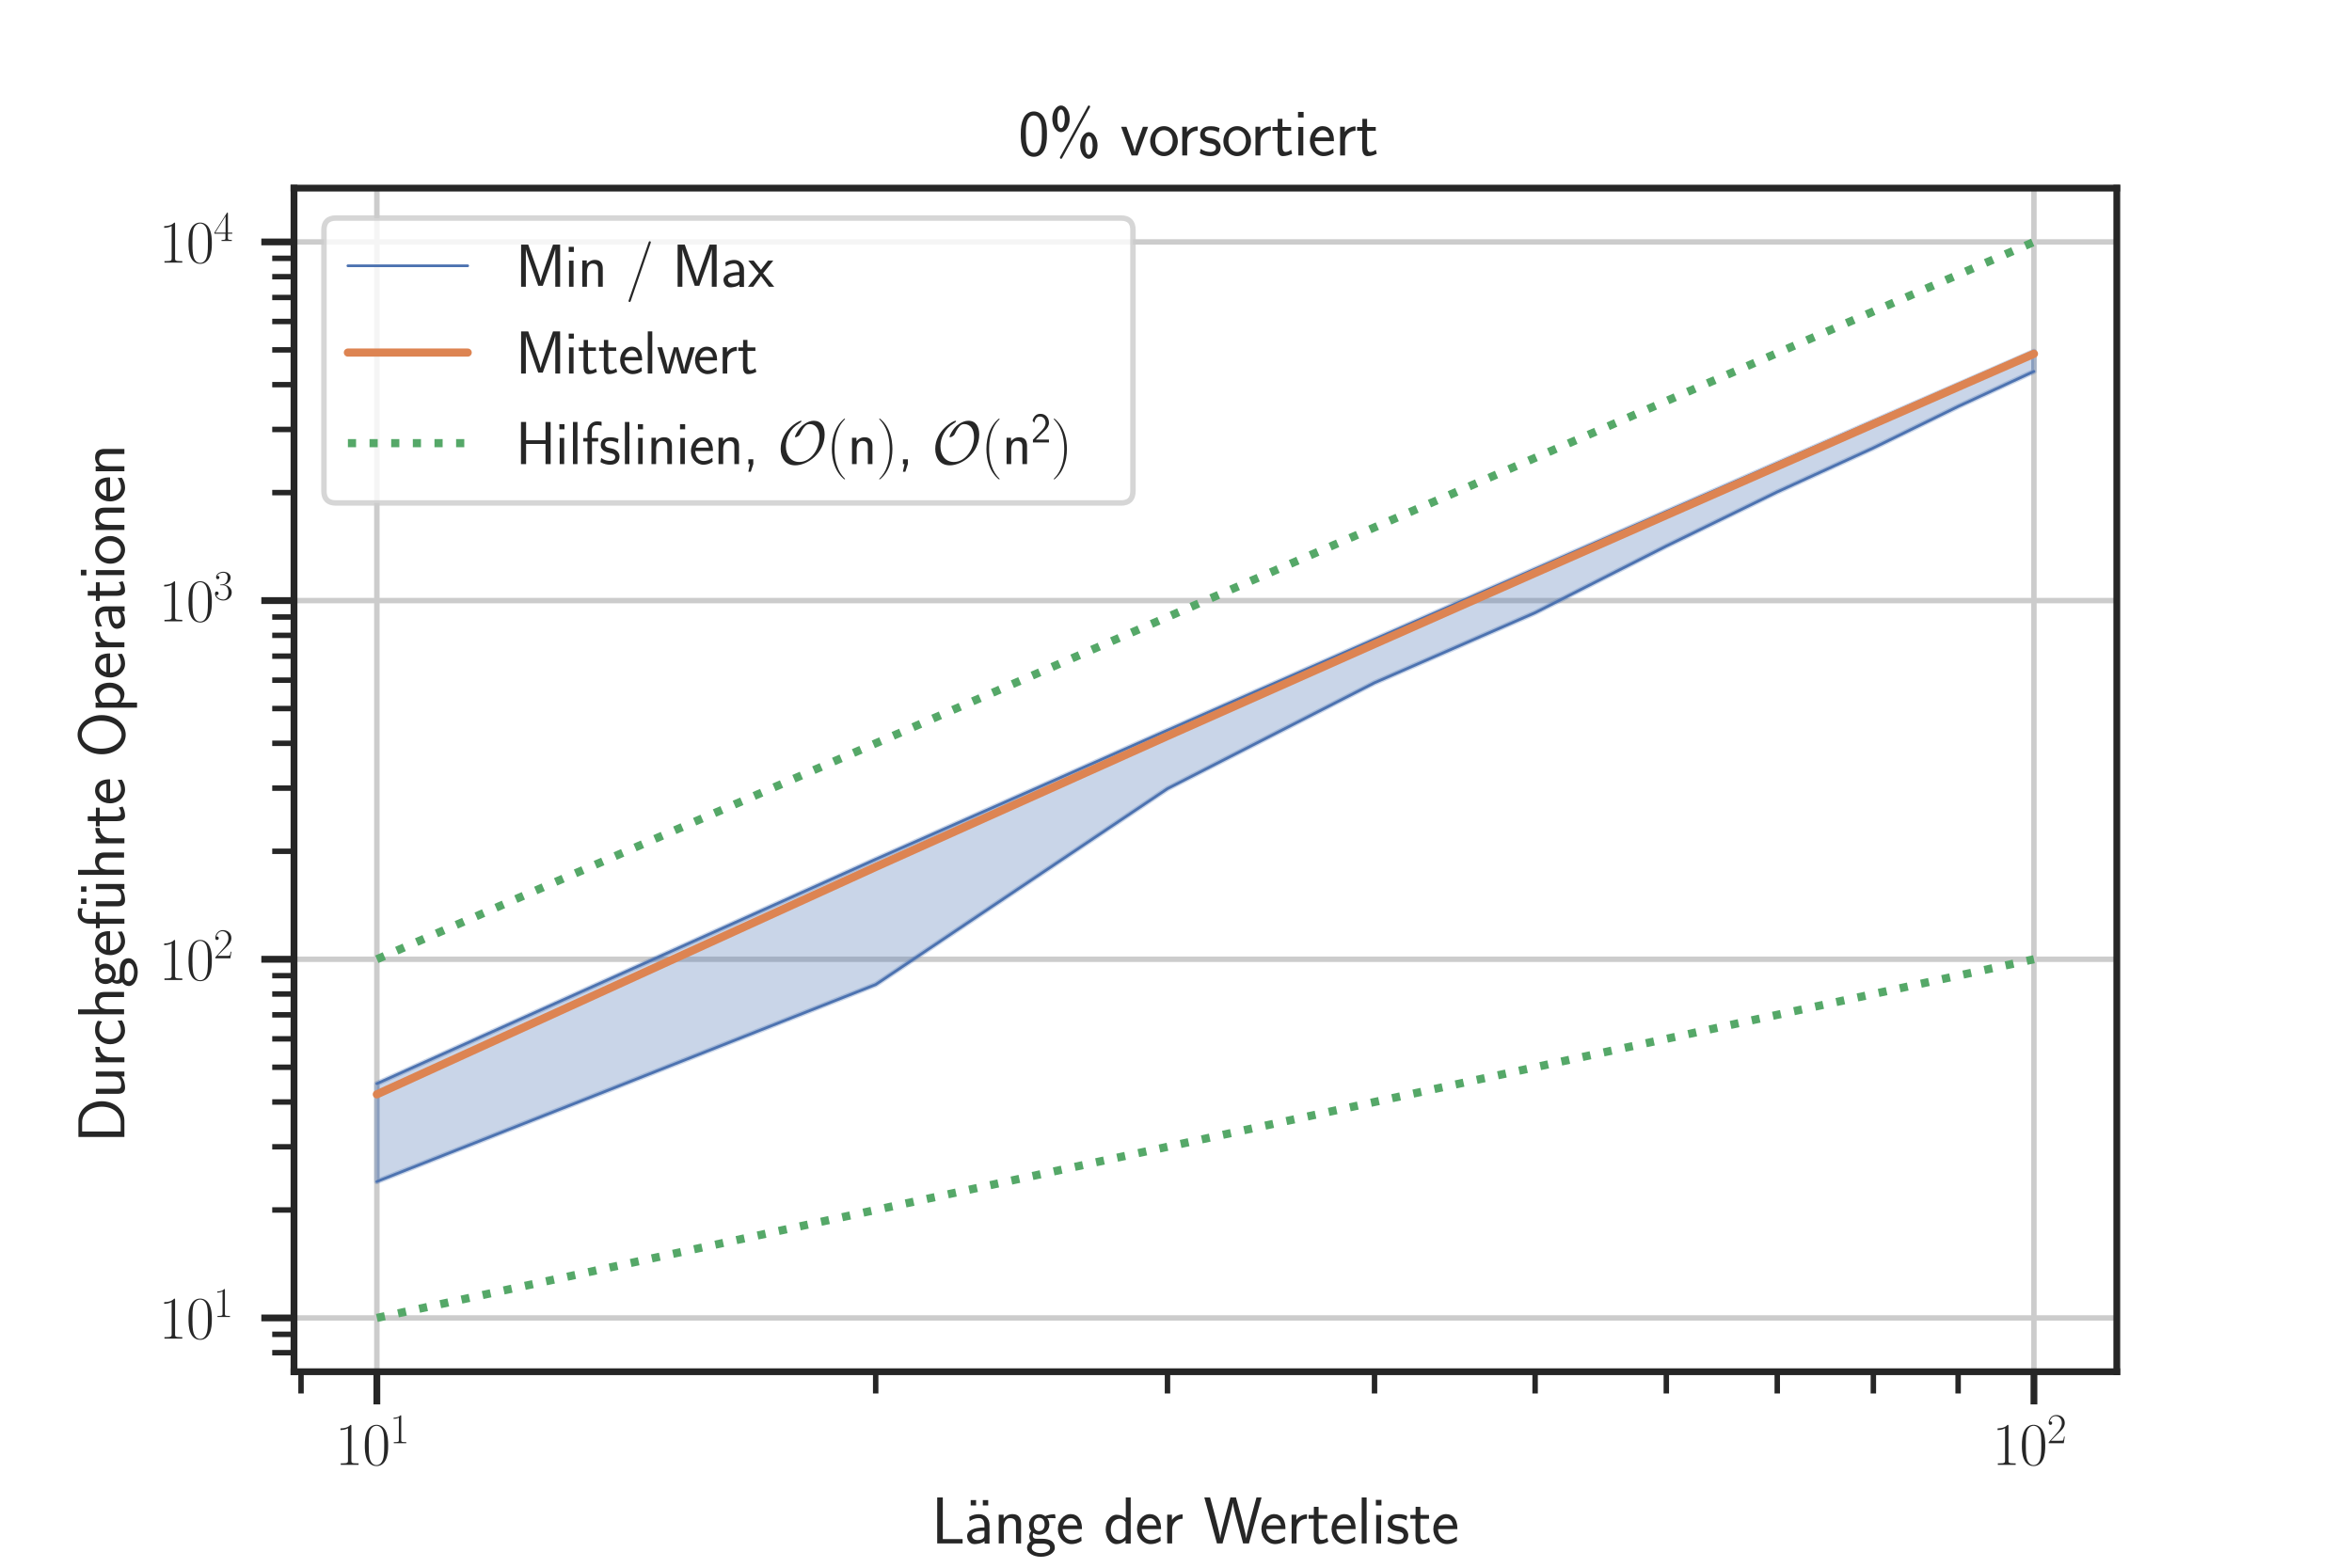<?xml version="1.0" encoding="utf-8" standalone="no"?>
<!DOCTYPE svg PUBLIC "-//W3C//DTD SVG 1.1//EN"
  "http://www.w3.org/Graphics/SVG/1.1/DTD/svg11.dtd">
<svg height="288pt" version="1.1" viewBox="0 0 432 288" width="432pt" xmlns="http://www.w3.org/2000/svg" xmlns:xlink="http://www.w3.org/1999/xlink">
 <defs>
  <style type="text/css">*{stroke-linecap:butt;stroke-linejoin:round;}</style>
 </defs>
 <g id="figure_1">
  <g id="patch_1">
   <path d="M 0 288 
L 432 288 
L 432 0 
L 0 0 
z
" style="fill:#ffffff;"/>
  </g>
  <g id="axes_1">
   <g id="patch_2">
    <path d="M 54 252 
L 388.8 252 
L 388.8 34.56 
L 54 34.56 
z
" style="fill:#ffffff;"/>
   </g>
   <g id="matplotlib.axis_1">
    <g id="xtick_1">
     <g id="line2d_1">
      <path clip-path="url(#p041ee09641)" d="M 69.218 252 
L 69.218 34.56 
" style="fill:none;stroke:#cccccc;stroke-linecap:round;"/>
     </g>
     <g id="line2d_2">
      <defs>
       <path d="M 0 0 
L 0 6 
" id="m81337bb2f3" style="stroke:#262626;stroke-width:1.25;"/>
      </defs>
      <g>
       <use style="fill:#262626;stroke:#262626;stroke-width:1.25;" x="69.218" xlink:href="#m81337bb2f3" y="252"/>
      </g>
     </g>
     <g id="text_1">
      <!-- $\mathdefault{10^{1}}$ -->
      <g style="fill:#262626;" transform="translate(61.555 269.11)scale(0.11 -0.11)">
       <defs>
        <path d="M 1702 4058 
C 1702 4192 1696 4192 1606 4192 
C 1357 3916 979 3827 621 3827 
C 602 3827 570 3827 563 3808 
C 557 3795 557 3782 557 3648 
C 755 3648 1088 3686 1344 3839 
L 1344 461 
C 1344 236 1331 160 781 160 
L 589 160 
L 589 0 
C 896 0 1216 0 1523 0 
C 1830 0 2150 0 2458 0 
L 2458 160 
L 2266 160 
C 1715 160 1702 230 1702 458 
L 1702 4058 
z
" id="CMR17-31" transform="scale(0.016)"/>
        <path d="M 2688 2025 
C 2688 2416 2682 3080 2413 3591 
C 2176 4039 1798 4198 1466 4198 
C 1158 4198 768 4058 525 3597 
C 269 3118 243 2524 243 2025 
C 243 1661 250 1106 448 619 
C 723 -39 1216 -128 1466 -128 
C 1760 -128 2208 -7 2470 600 
C 2662 1042 2688 1559 2688 2025 
z
M 1466 -26 
C 1056 -26 813 325 723 812 
C 653 1188 653 1738 653 2096 
C 653 2588 653 2997 736 3387 
C 858 3929 1216 4096 1466 4096 
C 1728 4096 2067 3923 2189 3400 
C 2272 3036 2278 2607 2278 2096 
C 2278 1680 2278 1169 2202 792 
C 2067 95 1690 -26 1466 -26 
z
" id="CMR17-30" transform="scale(0.016)"/>
       </defs>
       <use transform="scale(0.996)" xlink:href="#CMR17-31"/>
       <use transform="translate(45.69 0)scale(0.996)" xlink:href="#CMR17-30"/>
       <use transform="translate(91.381 36.154)scale(0.697)" xlink:href="#CMR17-31"/>
      </g>
     </g>
    </g>
    <g id="xtick_2">
     <g id="line2d_3">
      <path clip-path="url(#p041ee09641)" d="M 373.582 252 
L 373.582 34.56 
" style="fill:none;stroke:#cccccc;stroke-linecap:round;"/>
     </g>
     <g id="line2d_4">
      <g>
       <use style="fill:#262626;stroke:#262626;stroke-width:1.25;" x="373.582" xlink:href="#m81337bb2f3" y="252"/>
      </g>
     </g>
     <g id="text_2">
      <!-- $\mathdefault{10^{2}}$ -->
      <g style="fill:#262626;" transform="translate(365.918 269.11)scale(0.11 -0.11)">
       <defs>
        <path d="M 2669 989 
L 2554 989 
C 2490 536 2438 459 2413 420 
C 2381 369 1920 369 1830 369 
L 602 369 
C 832 619 1280 1072 1824 1597 
C 2214 1967 2669 2402 2669 3035 
C 2669 3790 2067 4224 1395 4224 
C 691 4224 262 3604 262 3030 
C 262 2780 448 2748 525 2748 
C 589 2748 781 2787 781 3010 
C 781 3207 614 3264 525 3264 
C 486 3264 448 3258 422 3245 
C 544 3790 915 4058 1306 4058 
C 1862 4058 2227 3617 2227 3035 
C 2227 2479 1901 2000 1536 1584 
L 262 146 
L 262 0 
L 2515 0 
L 2669 989 
z
" id="CMR17-32" transform="scale(0.016)"/>
       </defs>
       <use transform="scale(0.996)" xlink:href="#CMR17-31"/>
       <use transform="translate(45.69 0)scale(0.996)" xlink:href="#CMR17-30"/>
       <use transform="translate(91.381 36.154)scale(0.697)" xlink:href="#CMR17-32"/>
      </g>
     </g>
    </g>
    <g id="xtick_3">
     <g id="line2d_5">
      <defs>
       <path d="M 0 0 
L 0 4 
" id="m7bd9940a11" style="stroke:#262626;"/>
      </defs>
      <g>
       <use style="fill:#262626;stroke:#262626;" x="55.291" xlink:href="#m7bd9940a11" y="252"/>
      </g>
     </g>
    </g>
    <g id="xtick_4">
     <g id="line2d_6">
      <g>
       <use style="fill:#262626;stroke:#262626;" x="160.841" xlink:href="#m7bd9940a11" y="252"/>
      </g>
     </g>
    </g>
    <g id="xtick_5">
     <g id="line2d_7">
      <g>
       <use style="fill:#262626;stroke:#262626;" x="214.437" xlink:href="#m7bd9940a11" y="252"/>
      </g>
     </g>
    </g>
    <g id="xtick_6">
     <g id="line2d_8">
      <g>
       <use style="fill:#262626;stroke:#262626;" x="252.463" xlink:href="#m7bd9940a11" y="252"/>
      </g>
     </g>
    </g>
    <g id="xtick_7">
     <g id="line2d_9">
      <g>
       <use style="fill:#262626;stroke:#262626;" x="281.959" xlink:href="#m7bd9940a11" y="252"/>
      </g>
     </g>
    </g>
    <g id="xtick_8">
     <g id="line2d_10">
      <g>
       <use style="fill:#262626;stroke:#262626;" x="306.059" xlink:href="#m7bd9940a11" y="252"/>
      </g>
     </g>
    </g>
    <g id="xtick_9">
     <g id="line2d_11">
      <g>
       <use style="fill:#262626;stroke:#262626;" x="326.435" xlink:href="#m7bd9940a11" y="252"/>
      </g>
     </g>
    </g>
    <g id="xtick_10">
     <g id="line2d_12">
      <g>
       <use style="fill:#262626;stroke:#262626;" x="344.086" xlink:href="#m7bd9940a11" y="252"/>
      </g>
     </g>
    </g>
    <g id="xtick_11">
     <g id="line2d_13">
      <g>
       <use style="fill:#262626;stroke:#262626;" x="359.655" xlink:href="#m7bd9940a11" y="252"/>
      </g>
     </g>
    </g>
    <g id="text_3">
     <!-- Länge der Werteliste -->
     <g style="fill:#262626;" transform="translate(171.063 283.543)scale(0.12 -0.12)">
      <defs>
       <path d="M 1670 414 
C 1594 414 1517 414 1440 414 
L 1101 414 
L 1101 4416 
L 563 4416 
L 563 0 
L 3002 0 
L 3002 414 
L 1670 414 
z
" id="CMSS17-4c" transform="scale(0.016)"/>
       <path d="M 1178 4164 
L 659 4164 
L 659 3648 
L 1178 3648 
L 1178 4164 
z
M 2342 4164 
L 1824 4164 
L 1824 3648 
L 2342 3648 
L 2342 4164 
z
" id="CMSS17-7f" transform="scale(0.016)"/>
       <path d="M 2406 1791 
C 2406 2392 1978 2808 1402 2808 
C 1120 2808 813 2757 461 2553 
L 499 2135 
C 659 2248 934 2432 1395 2432 
C 1722 2432 1920 2180 1920 1782 
L 1920 1536 
C 896 1536 256 1238 256 726 
C 256 461 416 -64 947 -64 
C 1043 -64 1562 -64 1933 217 
L 1933 -19 
L 2406 -19 
L 2406 1791 
z
M 1920 816 
C 1920 701 1920 548 1728 434 
C 1562 325 1350 325 1261 325 
C 941 325 723 511 723 744 
C 723 1211 1722 1211 1920 1211 
L 1920 816 
z
" id="CMSS17-61" transform="scale(0.016)"/>
       <path d="M 2618 1877 
C 2618 2283 2522 2816 1798 2816 
C 1389 2816 1120 2606 941 2389 
L 941 2758 
L 474 2758 
L 474 0 
L 960 0 
L 960 1559 
C 960 1964 1114 2428 1549 2428 
C 2112 2428 2131 2048 2131 1829 
L 2131 0 
L 2618 0 
L 2618 1877 
z
" id="CMSS17-6e" transform="scale(0.016)"/>
       <path d="M 2848 2808 
C 2483 2808 2170 2738 1914 2617 
C 1702 2777 1485 2808 1338 2808 
C 781 2808 358 2349 358 1814 
C 358 1468 550 1207 563 1195 
C 448 1035 384 863 384 672 
C 384 448 474 289 544 200 
C 211 -3 166 -314 166 -435 
C 166 -898 749 -1280 1498 -1280 
C 2253 -1280 2835 -898 2835 -428 
C 2835 448 1856 448 1587 448 
L 1069 448 
C 973 448 717 448 717 791 
C 717 921 774 1004 781 1010 
C 877 940 1075 832 1338 832 
C 1869 832 2310 1278 2310 1827 
C 2310 2132 2170 2355 2112 2432 
L 2131 2432 
C 2150 2432 2419 2432 2515 2432 
C 2720 2432 2739 2429 2918 2419 
L 2848 2808 
z
M 1338 1182 
C 1120 1182 813 1315 813 1823 
C 813 2375 1165 2464 1331 2464 
C 1549 2464 1856 2331 1856 1823 
C 1856 1271 1504 1182 1338 1182 
z
M 1581 -10 
C 1734 -10 2381 -10 2381 -442 
C 2381 -714 1984 -929 1504 -929 
C 1018 -929 621 -720 621 -435 
C 621 -403 621 -10 1062 -10 
L 1581 -10 
z
" id="CMSS17-67" transform="scale(0.016)"/>
       <path d="M 2502 1377 
C 2502 1590 2490 2003 2285 2345 
C 2061 2713 1696 2816 1421 2816 
C 755 2816 192 2188 192 1375 
C 192 582 774 -64 1510 -64 
C 1798 -64 2150 19 2470 248 
C 2470 274 2458 414 2451 420 
C 2451 433 2432 630 2432 656 
C 2125 407 1773 325 1517 325 
C 1107 325 666 667 646 1377 
L 2502 1377 
z
M 698 1728 
C 781 2084 1062 2421 1421 2421 
C 1517 2421 1965 2421 2080 1728 
L 698 1728 
z
" id="CMSS17-65" transform="scale(0.016)"/>
       <path d="M 2611 4416 
L 2138 4416 
L 2138 2438 
C 1939 2603 1613 2756 1254 2756 
C 672 2756 211 2131 211 1347 
C 211 562 666 -64 1235 -64 
C 1677 -64 1971 172 2125 306 
L 2125 -13 
L 2611 -13 
L 2611 4416 
z
M 2125 836 
C 2125 747 2125 653 1926 482 
C 1798 375 1645 325 1498 325 
C 1152 325 698 576 698 1340 
C 698 2134 1210 2368 1562 2368 
C 1798 2368 1990 2254 2125 2065 
L 2125 836 
z
" id="CMSS17-64" transform="scale(0.016)"/>
       <path d="M 954 1363 
C 954 1965 1395 2368 1958 2368 
L 1958 2789 
C 1549 2789 1165 2585 934 2253 
L 934 2758 
L 480 2758 
L 480 0 
L 954 0 
L 954 1363 
z
" id="CMSS17-72" transform="scale(0.016)"/>
       <path d="M 5581 4416 
L 5094 4416 
L 4557 2437 
C 4474 2118 4397 1801 4320 1482 
C 4205 1011 4122 681 4109 515 
L 4102 515 
C 4090 687 4006 1049 3904 1457 
C 3827 1795 3744 2131 3654 2462 
L 3123 4416 
L 2586 4416 
L 2080 2562 
L 1824 1549 
C 1632 747 1626 632 1613 505 
L 1606 505 
C 1606 543 1581 753 1402 1498 
C 1312 1868 1222 2244 1126 2601 
L 634 4416 
L 83 4416 
L 1299 0 
L 1830 0 
L 2336 1839 
L 2592 2851 
C 2765 3564 2803 3742 2816 3901 
L 2822 3901 
C 2822 3876 2880 3474 3130 2545 
L 3808 0 
L 4365 0 
L 5581 4416 
z
" id="CMSS17-57" transform="scale(0.016)"/>
       <path d="M 1069 2368 
L 1901 2368 
L 1901 2737 
L 1069 2737 
L 1069 3520 
L 614 3520 
L 614 2737 
L 109 2737 
L 109 2368 
L 602 2368 
L 602 749 
C 602 384 685 -64 1107 -64 
C 1427 -64 1722 25 2003 172 
L 1901 548 
C 1747 414 1562 337 1363 337 
C 1082 337 1069 696 1069 856 
L 1069 2368 
z
" id="CMSS17-74" transform="scale(0.016)"/>
       <path d="M 947 4416 
L 474 4416 
L 474 0 
L 947 0 
L 947 4416 
z
" id="CMSS17-6c" transform="scale(0.016)"/>
       <path d="M 979 4183 
L 442 4183 
L 442 3648 
L 979 3648 
L 979 4183 
z
M 947 2739 
L 474 2739 
L 474 0 
L 947 0 
L 947 2739 
z
" id="CMSS17-69" transform="scale(0.016)"/>
       <path d="M 2061 2627 
C 1683 2807 1389 2807 1197 2807 
C 742 2807 198 2648 198 2003 
C 198 1359 902 1218 1094 1179 
C 1389 1122 1715 1058 1715 740 
C 1715 337 1254 337 1171 337 
C 915 337 563 407 243 638 
L 166 210 
C 531 0 883 -64 1178 -64 
C 1965 -64 2163 416 2163 781 
C 2163 1094 1984 1305 1862 1401 
C 1651 1568 1574 1587 1050 1696 
C 960 1709 646 1779 646 2066 
C 646 2432 1050 2432 1139 2432 
C 1555 2432 1811 2303 1984 2208 
L 2061 2627 
z
" id="CMSS17-73" transform="scale(0.016)"/>
      </defs>
      <use transform="scale(0.996)" xlink:href="#CMSS17-4c"/>
      <use transform="translate(49.726 0)scale(0.996)" xlink:href="#CMSS17-7f"/>
      <use transform="translate(50.687 0)scale(0.996)" xlink:href="#CMSS17-61"/>
      <use transform="translate(95.609 0)scale(0.996)" xlink:href="#CMSS17-6e"/>
      <use transform="translate(143.814 0)scale(0.996)" xlink:href="#CMSS17-67"/>
      <use transform="translate(190.658 0)scale(0.996)" xlink:href="#CMSS17-65"/>
      <use transform="translate(263.526 0)scale(0.996)" xlink:href="#CMSS17-64"/>
      <use transform="translate(311.73 0)scale(0.996)" xlink:href="#CMSS17-65"/>
      <use transform="translate(353.369 0)scale(0.996)" xlink:href="#CMSS17-72"/>
      <use transform="translate(416.508 0)scale(0.996)" xlink:href="#CMSS17-57"/>
      <use transform="translate(502.148 0)scale(0.996)" xlink:href="#CMSS17-65"/>
      <use transform="translate(543.787 0)scale(0.996)" xlink:href="#CMSS17-72"/>
      <use transform="translate(575.696 0)scale(0.996)" xlink:href="#CMSS17-74"/>
      <use transform="translate(609.528 0)scale(0.996)" xlink:href="#CMSS17-65"/>
      <use transform="translate(651.167 0)scale(0.996)" xlink:href="#CMSS17-6c"/>
      <use transform="translate(673.348 0)scale(0.996)" xlink:href="#CMSS17-69"/>
      <use transform="translate(695.528 0)scale(0.996)" xlink:href="#CMSS17-73"/>
      <use transform="translate(731.442 0)scale(0.996)" xlink:href="#CMSS17-74"/>
      <use transform="translate(765.273 0)scale(0.996)" xlink:href="#CMSS17-65"/>
     </g>
    </g>
   </g>
   <g id="matplotlib.axis_2">
    <g id="ytick_1">
     <g id="line2d_14">
      <path clip-path="url(#p041ee09641)" d="M 54 242.116 
L 388.8 242.116 
" style="fill:none;stroke:#cccccc;stroke-linecap:round;"/>
     </g>
     <g id="line2d_15">
      <defs>
       <path d="M 0 0 
L -6 0 
" id="m727278be09" style="stroke:#262626;stroke-width:1.25;"/>
      </defs>
      <g>
       <use style="fill:#262626;stroke:#262626;stroke-width:1.25;" x="54" xlink:href="#m727278be09" y="242.116"/>
      </g>
     </g>
     <g id="text_4">
      <!-- $\mathdefault{10^{1}}$ -->
      <g style="fill:#262626;" transform="translate(29.173 245.922)scale(0.11 -0.11)">
       <use transform="scale(0.996)" xlink:href="#CMR17-31"/>
       <use transform="translate(45.69 0)scale(0.996)" xlink:href="#CMR17-30"/>
       <use transform="translate(91.381 36.154)scale(0.697)" xlink:href="#CMR17-31"/>
      </g>
     </g>
    </g>
    <g id="ytick_2">
     <g id="line2d_16">
      <path clip-path="url(#p041ee09641)" d="M 54 176.225 
L 388.8 176.225 
" style="fill:none;stroke:#cccccc;stroke-linecap:round;"/>
     </g>
     <g id="line2d_17">
      <g>
       <use style="fill:#262626;stroke:#262626;stroke-width:1.25;" x="54" xlink:href="#m727278be09" y="176.225"/>
      </g>
     </g>
     <g id="text_5">
      <!-- $\mathdefault{10^{2}}$ -->
      <g style="fill:#262626;" transform="translate(29.173 180.031)scale(0.11 -0.11)">
       <use transform="scale(0.996)" xlink:href="#CMR17-31"/>
       <use transform="translate(45.69 0)scale(0.996)" xlink:href="#CMR17-30"/>
       <use transform="translate(91.381 36.154)scale(0.697)" xlink:href="#CMR17-32"/>
      </g>
     </g>
    </g>
    <g id="ytick_3">
     <g id="line2d_18">
      <path clip-path="url(#p041ee09641)" d="M 54 110.335 
L 388.8 110.335 
" style="fill:none;stroke:#cccccc;stroke-linecap:round;"/>
     </g>
     <g id="line2d_19">
      <g>
       <use style="fill:#262626;stroke:#262626;stroke-width:1.25;" x="54" xlink:href="#m727278be09" y="110.335"/>
      </g>
     </g>
     <g id="text_6">
      <!-- $\mathdefault{10^{3}}$ -->
      <g style="fill:#262626;" transform="translate(29.173 114.14)scale(0.11 -0.11)">
       <defs>
        <path d="M 1414 2157 
C 1984 2157 2234 1662 2234 1090 
C 2234 320 1824 25 1453 25 
C 1114 25 563 194 390 693 
C 422 680 454 680 486 680 
C 640 680 755 782 755 948 
C 755 1133 614 1216 486 1216 
C 378 1216 211 1165 211 926 
C 211 335 787 -128 1466 -128 
C 2176 -128 2720 430 2720 1085 
C 2720 1707 2208 2157 1600 2227 
C 2086 2328 2554 2756 2554 3329 
C 2554 3820 2048 4179 1472 4179 
C 890 4179 378 3829 378 3329 
C 378 3110 544 3072 627 3072 
C 762 3072 877 3155 877 3321 
C 877 3486 762 3569 627 3569 
C 602 3569 570 3569 544 3557 
C 730 3959 1235 4032 1459 4032 
C 1683 4032 2106 3925 2106 3320 
C 2106 3143 2080 2828 1862 2550 
C 1670 2304 1453 2304 1242 2284 
C 1210 2284 1062 2269 1037 2269 
C 992 2263 966 2257 966 2208 
C 966 2163 973 2157 1101 2157 
L 1414 2157 
z
" id="CMR17-33" transform="scale(0.016)"/>
       </defs>
       <use transform="scale(0.996)" xlink:href="#CMR17-31"/>
       <use transform="translate(45.69 0)scale(0.996)" xlink:href="#CMR17-30"/>
       <use transform="translate(91.381 36.154)scale(0.697)" xlink:href="#CMR17-33"/>
      </g>
     </g>
    </g>
    <g id="ytick_4">
     <g id="line2d_20">
      <path clip-path="url(#p041ee09641)" d="M 54 44.444 
L 388.8 44.444 
" style="fill:none;stroke:#cccccc;stroke-linecap:round;"/>
     </g>
     <g id="line2d_21">
      <g>
       <use style="fill:#262626;stroke:#262626;stroke-width:1.25;" x="54" xlink:href="#m727278be09" y="44.444"/>
      </g>
     </g>
     <g id="text_7">
      <!-- $\mathdefault{10^{4}}$ -->
      <g style="fill:#262626;" transform="translate(29.173 48.249)scale(0.11 -0.11)">
       <defs>
        <path d="M 2150 4122 
C 2150 4256 2144 4256 2029 4256 
L 128 1254 
L 128 1088 
L 1779 1088 
L 1779 457 
C 1779 224 1766 160 1318 160 
L 1197 160 
L 1197 0 
C 1402 0 1747 0 1965 0 
C 2182 0 2528 0 2733 0 
L 2733 160 
L 2611 160 
C 2163 160 2150 224 2150 457 
L 2150 1088 
L 2803 1088 
L 2803 1254 
L 2150 1254 
L 2150 4122 
z
M 1798 3703 
L 1798 1254 
L 256 1254 
L 1798 3703 
z
" id="CMR17-34" transform="scale(0.016)"/>
       </defs>
       <use transform="scale(0.996)" xlink:href="#CMR17-31"/>
       <use transform="translate(45.69 0)scale(0.996)" xlink:href="#CMR17-30"/>
       <use transform="translate(91.381 36.154)scale(0.697)" xlink:href="#CMR17-34"/>
      </g>
     </g>
    </g>
    <g id="ytick_5">
     <g id="line2d_22">
      <defs>
       <path d="M 0 0 
L -4 0 
" id="md325298e17" style="stroke:#262626;"/>
      </defs>
      <g>
       <use style="fill:#262626;stroke:#262626;" x="54" xlink:href="#md325298e17" y="248.502"/>
      </g>
     </g>
    </g>
    <g id="ytick_6">
     <g id="line2d_23">
      <g>
       <use style="fill:#262626;stroke:#262626;" x="54" xlink:href="#md325298e17" y="245.131"/>
      </g>
     </g>
    </g>
    <g id="ytick_7">
     <g id="line2d_24">
      <g>
       <use style="fill:#262626;stroke:#262626;" x="54" xlink:href="#md325298e17" y="222.281"/>
      </g>
     </g>
    </g>
    <g id="ytick_8">
     <g id="line2d_25">
      <g>
       <use style="fill:#262626;stroke:#262626;" x="54" xlink:href="#md325298e17" y="210.678"/>
      </g>
     </g>
    </g>
    <g id="ytick_9">
     <g id="line2d_26">
      <g>
       <use style="fill:#262626;stroke:#262626;" x="54" xlink:href="#md325298e17" y="202.446"/>
      </g>
     </g>
    </g>
    <g id="ytick_10">
     <g id="line2d_27">
      <g>
       <use style="fill:#262626;stroke:#262626;" x="54" xlink:href="#md325298e17" y="196.061"/>
      </g>
     </g>
    </g>
    <g id="ytick_11">
     <g id="line2d_28">
      <g>
       <use style="fill:#262626;stroke:#262626;" x="54" xlink:href="#md325298e17" y="190.843"/>
      </g>
     </g>
    </g>
    <g id="ytick_12">
     <g id="line2d_29">
      <g>
       <use style="fill:#262626;stroke:#262626;" x="54" xlink:href="#md325298e17" y="186.432"/>
      </g>
     </g>
    </g>
    <g id="ytick_13">
     <g id="line2d_30">
      <g>
       <use style="fill:#262626;stroke:#262626;" x="54" xlink:href="#md325298e17" y="182.611"/>
      </g>
     </g>
    </g>
    <g id="ytick_14">
     <g id="line2d_31">
      <g>
       <use style="fill:#262626;stroke:#262626;" x="54" xlink:href="#md325298e17" y="179.24"/>
      </g>
     </g>
    </g>
    <g id="ytick_15">
     <g id="line2d_32">
      <g>
       <use style="fill:#262626;stroke:#262626;" x="54" xlink:href="#md325298e17" y="156.39"/>
      </g>
     </g>
    </g>
    <g id="ytick_16">
     <g id="line2d_33">
      <g>
       <use style="fill:#262626;stroke:#262626;" x="54" xlink:href="#md325298e17" y="144.788"/>
      </g>
     </g>
    </g>
    <g id="ytick_17">
     <g id="line2d_34">
      <g>
       <use style="fill:#262626;stroke:#262626;" x="54" xlink:href="#md325298e17" y="136.555"/>
      </g>
     </g>
    </g>
    <g id="ytick_18">
     <g id="line2d_35">
      <g>
       <use style="fill:#262626;stroke:#262626;" x="54" xlink:href="#md325298e17" y="130.17"/>
      </g>
     </g>
    </g>
    <g id="ytick_19">
     <g id="line2d_36">
      <g>
       <use style="fill:#262626;stroke:#262626;" x="54" xlink:href="#md325298e17" y="124.952"/>
      </g>
     </g>
    </g>
    <g id="ytick_20">
     <g id="line2d_37">
      <g>
       <use style="fill:#262626;stroke:#262626;" x="54" xlink:href="#md325298e17" y="120.541"/>
      </g>
     </g>
    </g>
    <g id="ytick_21">
     <g id="line2d_38">
      <g>
       <use style="fill:#262626;stroke:#262626;" x="54" xlink:href="#md325298e17" y="116.72"/>
      </g>
     </g>
    </g>
    <g id="ytick_22">
     <g id="line2d_39">
      <g>
       <use style="fill:#262626;stroke:#262626;" x="54" xlink:href="#md325298e17" y="113.35"/>
      </g>
     </g>
    </g>
    <g id="ytick_23">
     <g id="line2d_40">
      <g>
       <use style="fill:#262626;stroke:#262626;" x="54" xlink:href="#md325298e17" y="90.499"/>
      </g>
     </g>
    </g>
    <g id="ytick_24">
     <g id="line2d_41">
      <g>
       <use style="fill:#262626;stroke:#262626;" x="54" xlink:href="#md325298e17" y="78.897"/>
      </g>
     </g>
    </g>
    <g id="ytick_25">
     <g id="line2d_42">
      <g>
       <use style="fill:#262626;stroke:#262626;" x="54" xlink:href="#md325298e17" y="70.664"/>
      </g>
     </g>
    </g>
    <g id="ytick_26">
     <g id="line2d_43">
      <g>
       <use style="fill:#262626;stroke:#262626;" x="54" xlink:href="#md325298e17" y="64.279"/>
      </g>
     </g>
    </g>
    <g id="ytick_27">
     <g id="line2d_44">
      <g>
       <use style="fill:#262626;stroke:#262626;" x="54" xlink:href="#md325298e17" y="59.061"/>
      </g>
     </g>
    </g>
    <g id="ytick_28">
     <g id="line2d_45">
      <g>
       <use style="fill:#262626;stroke:#262626;" x="54" xlink:href="#md325298e17" y="54.65"/>
      </g>
     </g>
    </g>
    <g id="ytick_29">
     <g id="line2d_46">
      <g>
       <use style="fill:#262626;stroke:#262626;" x="54" xlink:href="#md325298e17" y="50.829"/>
      </g>
     </g>
    </g>
    <g id="ytick_30">
     <g id="line2d_47">
      <g>
       <use style="fill:#262626;stroke:#262626;" x="54" xlink:href="#md325298e17" y="47.459"/>
      </g>
     </g>
    </g>
    <g id="text_8">
     <!-- Durchgeführte Operationen -->
     <g style="fill:#262626;" transform="translate(22.848 209.96)rotate(-90)scale(0.12 -0.12)">
      <defs>
       <path d="M 570 4416 
L 570 0 
L 2144 0 
C 3194 0 4000 980 4000 2170 
C 4000 3398 3194 4416 2144 4416 
L 570 4416 
z
M 1094 357 
L 1094 4059 
L 2003 4059 
C 2861 4059 3475 3277 3475 2170 
C 3475 1107 2867 357 2003 357 
L 1094 357 
z
" id="CMSS17-44" transform="scale(0.016)"/>
       <path d="M 2618 2739 
L 2131 2739 
L 2131 972 
C 2131 498 1786 306 1421 306 
C 998 306 960 447 960 709 
L 960 2739 
L 474 2739 
L 474 678 
C 474 179 646 -64 1088 -64 
C 1306 -64 1798 -13 2144 306 
L 2144 0 
L 2618 0 
L 2618 2739 
z
" id="CMSS17-75" transform="scale(0.016)"/>
       <path d="M 2464 2541 
C 2464 2585 2170 2714 2093 2739 
C 1882 2816 1613 2816 1542 2816 
C 710 2816 211 2093 211 1363 
C 211 595 768 -64 1517 -64 
C 1946 -64 2253 76 2502 242 
L 2464 664 
C 2189 453 1869 337 1523 337 
C 1024 337 698 774 698 1369 
C 698 1831 909 2414 1549 2414 
C 1901 2414 2099 2343 2394 2145 
L 2464 2541 
z
" id="CMSS17-63" transform="scale(0.016)"/>
       <path d="M 2618 1891 
C 2618 2292 2522 2820 1798 2820 
C 1395 2820 1133 2623 947 2407 
L 947 4448 
L 474 4448 
L 474 32 
L 960 32 
L 960 1573 
C 960 1973 1114 2432 1549 2432 
C 2112 2432 2131 2056 2131 1839 
L 2131 32 
L 2618 32 
L 2618 1891 
z
" id="CMSS17-68" transform="scale(0.016)"/>
       <path d="M 1075 2368 
L 1722 2368 
L 1722 2737 
L 1062 2737 
L 1062 3559 
C 1062 4014 1408 4092 1606 4092 
C 1670 4092 1850 4092 2080 4009 
L 2080 4429 
C 1933 4461 1754 4480 1613 4480 
C 1018 4480 602 3993 602 3359 
L 602 2737 
L 160 2737 
L 160 2368 
L 602 2368 
L 602 0 
L 1075 0 
L 1075 2368 
z
" id="CMSS17-66" transform="scale(0.016)"/>
       <path d="M 4096 2178 
C 4096 3503 3219 4497 2214 4497 
C 1210 4497 333 3497 333 2178 
C 333 847 1222 -128 2214 -128 
C 3206 -128 4096 847 4096 2178 
z
M 2214 273 
C 1510 273 870 1057 870 2261 
C 870 3433 1549 4096 2214 4096 
C 2880 4096 3558 3433 3558 2261 
C 3558 1051 2912 273 2214 273 
z
" id="CMSS17-4f" transform="scale(0.016)"/>
       <path d="M 966 333 
C 1178 129 1466 -5 1773 -5 
C 2368 -5 2880 603 2880 1412 
C 2880 2159 2496 2816 1946 2816 
C 1626 2816 1242 2702 954 2472 
L 954 2765 
L 480 2765 
L 480 -1216 
L 966 -1216 
L 966 333 
z
M 966 2100 
C 1018 2176 1235 2415 1587 2415 
C 2035 2415 2394 1960 2394 1412 
C 2394 787 1958 384 1530 384 
C 1402 384 1267 415 1139 523 
C 966 674 966 768 966 857 
L 966 2100 
z
" id="CMSS17-70" transform="scale(0.016)"/>
       <path d="M 2829 1356 
C 2829 2176 2221 2816 1504 2816 
C 768 2816 173 2157 173 1356 
C 173 544 787 -64 1498 -64 
C 2227 -64 2829 563 2829 1356 
z
M 1504 337 
C 1050 337 659 709 659 1408 
C 659 2151 1114 2427 1498 2427 
C 1914 2427 2342 2126 2342 1408 
C 2342 683 1926 337 1504 337 
z
" id="CMSS17-6f" transform="scale(0.016)"/>
      </defs>
      <use transform="scale(0.996)" xlink:href="#CMSS17-44"/>
      <use transform="translate(67.543 0)scale(0.996)" xlink:href="#CMSS17-75"/>
      <use transform="translate(115.748 0)scale(0.996)" xlink:href="#CMSS17-72"/>
      <use transform="translate(147.658 0)scale(0.996)" xlink:href="#CMSS17-63"/>
      <use transform="translate(189.296 0)scale(0.996)" xlink:href="#CMSS17-68"/>
      <use transform="translate(237.501 0)scale(0.996)" xlink:href="#CMSS17-67"/>
      <use transform="translate(284.345 0)scale(0.996)" xlink:href="#CMSS17-65"/>
      <use transform="translate(325.984 0)scale(0.996)" xlink:href="#CMSS17-66"/>
      <use transform="translate(355.291 0)scale(0.996)" xlink:href="#CMSS17-7f"/>
      <use transform="translate(354.61 0)scale(0.996)" xlink:href="#CMSS17-75"/>
      <use transform="translate(402.815 0)scale(0.996)" xlink:href="#CMSS17-68"/>
      <use transform="translate(451.02 0)scale(0.996)" xlink:href="#CMSS17-72"/>
      <use transform="translate(482.93 0)scale(0.996)" xlink:href="#CMSS17-74"/>
      <use transform="translate(516.762 0)scale(0.996)" xlink:href="#CMSS17-65"/>
      <use transform="translate(589.63 0)scale(0.996)" xlink:href="#CMSS17-4f"/>
      <use transform="translate(658.654 0)scale(0.996)" xlink:href="#CMSS17-70"/>
      <use transform="translate(709.461 0)scale(0.996)" xlink:href="#CMSS17-65"/>
      <use transform="translate(751.1 0)scale(0.996)" xlink:href="#CMSS17-72"/>
      <use transform="translate(783.01 0)scale(0.996)" xlink:href="#CMSS17-61"/>
      <use transform="translate(827.932 0)scale(0.996)" xlink:href="#CMSS17-74"/>
      <use transform="translate(861.763 0)scale(0.996)" xlink:href="#CMSS17-69"/>
      <use transform="translate(883.944 0)scale(0.996)" xlink:href="#CMSS17-6f"/>
      <use transform="translate(930.788 0)scale(0.996)" xlink:href="#CMSS17-6e"/>
      <use transform="translate(978.993 0)scale(0.996)" xlink:href="#CMSS17-65"/>
      <use transform="translate(1020.631 0)scale(0.996)" xlink:href="#CMSS17-6e"/>
     </g>
    </g>
   </g>
   <g id="PolyCollection_1">
    <defs>
     <path d="M 69.218 -88.924 
L 69.218 -70.936 
L 160.841 -107.124 
L 214.437 -143.117 
L 252.463 -162.567 
L 281.959 -175.435 
L 306.059 -187.68 
L 326.435 -197.629 
L 344.086 -205.704 
L 359.655 -213.326 
L 373.582 -219.769 
L 373.582 -223.434 
L 373.582 -223.434 
L 359.655 -217.371 
L 344.086 -210.59 
L 326.435 -202.896 
L 306.059 -194.005 
L 281.959 -183.473 
L 252.463 -170.555 
L 214.437 -153.845 
L 160.841 -130.142 
L 69.218 -88.924 
z
" id="m59cb2e3369" style="stroke:#4c72b0;stroke-opacity:0.3;"/>
    </defs>
    <g clip-path="url(#p041ee09641)">
     <use style="fill:#4c72b0;fill-opacity:0.3;stroke:#4c72b0;stroke-opacity:0.3;" x="0" xlink:href="#m59cb2e3369" y="288"/>
    </g>
   </g>
   <g id="line2d_48">
    <path clip-path="url(#p041ee09641)" d="M 69.218 217.064 
L 160.841 180.876 
L 214.437 144.883 
L 252.463 125.433 
L 281.959 112.565 
L 306.059 100.32 
L 326.435 90.371 
L 344.086 82.296 
L 359.655 74.674 
L 373.582 68.231 
" style="fill:none;stroke:#4c72b0;stroke-linecap:round;stroke-width:0.5;"/>
   </g>
   <g id="line2d_49">
    <path clip-path="url(#p041ee09641)" d="M 69.218 199.076 
L 160.841 157.858 
L 214.437 134.155 
L 252.463 117.445 
L 281.959 104.527 
L 306.059 93.995 
L 326.435 85.104 
L 344.086 77.41 
L 359.655 70.629 
L 373.582 64.566 
" style="fill:none;stroke:#4c72b0;stroke-linecap:round;stroke-width:0.5;"/>
   </g>
   <g id="line2d_50">
    <path clip-path="url(#p041ee09641)" d="M 69.218 201.045 
L 160.841 159.272 
L 214.437 135.217 
L 252.463 118.318 
L 281.959 105.266 
L 306.059 94.646 
L 326.435 85.674 
L 344.086 77.917 
L 359.655 71.09 
L 373.582 64.997 
" style="fill:none;stroke:#dd8452;stroke-linecap:round;stroke-width:1.5;"/>
   </g>
   <g id="line2d_51">
    <path clip-path="url(#p041ee09641)" d="M 69.218 242.116 
L 160.841 222.281 
L 214.437 210.678 
L 252.463 202.446 
L 281.959 196.061 
L 306.059 190.843 
L 326.435 186.432 
L 344.086 182.611 
L 359.655 179.24 
L 373.582 176.225 
" style="fill:none;stroke:#55a868;stroke-dasharray:1.5,2.475;stroke-dashoffset:0;stroke-width:1.5;"/>
   </g>
   <g id="line2d_52">
    <path clip-path="url(#p041ee09641)" d="M 69.218 176.225 
L 160.841 136.555 
L 214.437 113.35 
L 252.463 96.885 
L 281.959 84.114 
L 306.059 73.679 
L 326.435 64.857 
L 344.086 57.215 
L 359.655 50.474 
L 373.582 44.444 
" style="fill:none;stroke:#55a868;stroke-dasharray:1.5,2.475;stroke-dashoffset:0;stroke-width:1.5;"/>
   </g>
   <g id="patch_3">
    <path d="M 54 252 
L 54 34.56 
" style="fill:none;stroke:#262626;stroke-linecap:square;stroke-linejoin:miter;stroke-width:1.25;"/>
   </g>
   <g id="patch_4">
    <path d="M 388.8 252 
L 388.8 34.56 
" style="fill:none;stroke:#262626;stroke-linecap:square;stroke-linejoin:miter;stroke-width:1.25;"/>
   </g>
   <g id="patch_5">
    <path d="M 54 252 
L 388.8 252 
" style="fill:none;stroke:#262626;stroke-linecap:square;stroke-linejoin:miter;stroke-width:1.25;"/>
   </g>
   <g id="patch_6">
    <path d="M 54 34.56 
L 388.8 34.56 
" style="fill:none;stroke:#262626;stroke-linecap:square;stroke-linejoin:miter;stroke-width:1.25;"/>
   </g>
   <g id="text_9">
    <!-- 0\% vorsortiert -->
    <g style="fill:#262626;" transform="translate(187.024 28.56)scale(0.12 -0.12)">
     <defs>
      <path d="M 2758 2044 
C 2758 2405 2752 3077 2490 3596 
C 2227 4096 1805 4229 1504 4229 
C 1069 4229 698 3975 506 3570 
C 301 3146 243 2709 243 2044 
C 243 1589 262 1031 493 543 
C 755 5 1197 -128 1498 -128 
C 1894 -128 2278 81 2496 518 
C 2720 974 2758 1474 2758 2044 
z
M 1498 261 
C 1011 261 864 811 819 995 
C 742 1310 730 1614 730 2114 
C 730 2506 730 2948 851 3297 
C 998 3701 1254 3840 1498 3840 
C 1971 3840 2125 3372 2176 3208 
C 2272 2873 2272 2481 2272 2114 
C 2272 1526 2272 261 1498 261 
z
" id="CMSS17-30" transform="scale(0.016)"/>
      <path d="M 3923 4583 
C 3962 4647 3962 4679 3962 4685 
C 3962 4755 3904 4800 3853 4800 
C 3782 4800 3750 4749 3718 4685 
L 1101 -104 
C 1088 -129 1062 -167 1062 -206 
C 1062 -276 1120 -320 1178 -320 
C 1235 -320 1248 -295 1299 -206 
L 3923 4583 
z
M 4678 959 
C 4678 1698 4282 2240 3846 2240 
C 3418 2240 3008 1711 3008 959 
C 3008 208 3418 -320 3846 -320 
C 4288 -320 4678 221 4678 959 
z
M 3846 68 
C 3712 68 3494 189 3494 959 
C 3494 1724 3712 1851 3846 1851 
C 4083 1851 4211 1386 4211 959 
C 4211 533 4083 68 3846 68 
z
M 2003 3519 
C 2003 4258 1606 4800 1171 4800 
C 742 4800 333 4271 333 3519 
C 333 2768 742 2240 1171 2240 
C 1613 2240 2003 2781 2003 3519 
z
M 1171 2628 
C 1037 2628 819 2749 819 3519 
C 819 4284 1037 4411 1171 4411 
C 1408 4411 1536 3946 1536 3519 
C 1536 3093 1408 2628 1171 2628 
z
" id="CMSS17-25" transform="scale(0.016)"/>
      <path d="M 2675 2752 
L 2176 2752 
L 1747 1556 
C 1613 1165 1421 627 1389 352 
L 1382 352 
C 1370 468 1318 634 1286 749 
C 1248 890 1197 1056 1158 1172 
L 595 2752 
L 83 2752 
L 1094 0 
L 1664 0 
L 2675 2752 
z
" id="CMSS17-76" transform="scale(0.016)"/>
     </defs>
     <use transform="scale(0.996)" xlink:href="#CMSS17-30"/>
     <use transform="translate(46.844 0)scale(0.996)" xlink:href="#CMSS17-25"/>
     <use transform="translate(156.145 0)scale(0.996)" xlink:href="#CMSS17-76"/>
     <use transform="translate(199.146 0)scale(0.996)" xlink:href="#CMSS17-6f"/>
     <use transform="translate(243.387 0)scale(0.996)" xlink:href="#CMSS17-72"/>
     <use transform="translate(275.297 0)scale(0.996)" xlink:href="#CMSS17-73"/>
     <use transform="translate(311.21 0)scale(0.996)" xlink:href="#CMSS17-6f"/>
     <use transform="translate(355.451 0)scale(0.996)" xlink:href="#CMSS17-72"/>
     <use transform="translate(387.361 0)scale(0.996)" xlink:href="#CMSS17-74"/>
     <use transform="translate(421.193 0)scale(0.996)" xlink:href="#CMSS17-69"/>
     <use transform="translate(443.373 0)scale(0.996)" xlink:href="#CMSS17-65"/>
     <use transform="translate(485.012 0)scale(0.996)" xlink:href="#CMSS17-72"/>
     <use transform="translate(516.922 0)scale(0.996)" xlink:href="#CMSS17-74"/>
    </g>
   </g>
   <g id="legend_1">
    <g id="patch_7">
     <path d="M 61.7 92.401 
L 205.894 92.401 
Q 208.094 92.401 208.094 90.201 
L 208.094 42.26 
Q 208.094 40.06 205.894 40.06 
L 61.7 40.06 
Q 59.5 40.06 59.5 42.26 
L 59.5 90.201 
Q 59.5 92.401 61.7 92.401 
z
" style="fill:#ffffff;opacity:0.8;stroke:#cccccc;stroke-linejoin:miter;"/>
    </g>
    <g id="line2d_53">
     <path d="M 63.9 48.829 
L 85.9 48.829 
" style="fill:none;stroke:#4c72b0;stroke-linecap:round;stroke-width:0.5;"/>
    </g>
    <g id="line2d_54"/>
    <g id="text_10">
     <!-- Min / Max -->
     <g style="fill:#262626;" transform="translate(94.7 52.679)scale(0.11 -0.11)">
      <defs>
       <path d="M 3194 2371 
L 2886 1473 
C 2835 1307 2662 791 2624 587 
L 2618 587 
C 2598 715 2560 849 2458 1174 
C 2400 1365 2336 1562 2272 1741 
L 1325 4416 
L 576 4416 
L 576 0 
L 1075 0 
L 1075 3900 
L 1082 3900 
C 1082 3894 1139 3613 1530 2499 
L 2374 96 
L 2848 96 
L 3610 2231 
C 3661 2378 3821 2843 3891 3066 
C 3955 3257 4115 3728 4154 3913 
L 4160 3913 
L 4160 0 
L 4666 0 
L 4666 4416 
L 3923 4416 
L 3194 2371 
z
" id="CMSS17-4d" transform="scale(0.016)"/>
       <path d="M 2637 4545 
C 2669 4627 2669 4640 2669 4653 
C 2669 4729 2611 4768 2560 4768 
C 2483 4768 2458 4717 2432 4640 
L 365 -1377 
C 333 -1460 333 -1473 333 -1486 
C 333 -1562 390 -1600 442 -1600 
C 518 -1600 544 -1549 570 -1473 
L 2637 4545 
z
" id="CMSS17-2f" transform="scale(0.016)"/>
       <path d="M 1587 1414 
L 2656 2739 
L 2099 2739 
L 1363 1777 
L 602 2739 
L 32 2739 
L 1139 1414 
L 0 0 
L 563 0 
L 1363 1121 
L 2195 0 
L 2758 0 
L 1587 1414 
z
" id="CMSS17-78" transform="scale(0.016)"/>
      </defs>
      <use transform="scale(0.996)" xlink:href="#CMSS17-4d"/>
      <use transform="translate(81.676 0)scale(0.996)" xlink:href="#CMSS17-69"/>
      <use transform="translate(103.857 0)scale(0.996)" xlink:href="#CMSS17-6e"/>
      <use transform="translate(183.291 0)scale(0.996)" xlink:href="#CMSS17-2f"/>
      <use transform="translate(261.364 0)scale(0.996)" xlink:href="#CMSS17-4d"/>
      <use transform="translate(343.04 0)scale(0.996)" xlink:href="#CMSS17-61"/>
      <use transform="translate(387.961 0)scale(0.996)" xlink:href="#CMSS17-78"/>
     </g>
    </g>
    <g id="line2d_55">
     <path d="M 63.9 64.769 
L 85.9 64.769 
" style="fill:none;stroke:#dd8452;stroke-linecap:round;stroke-width:1.5;"/>
    </g>
    <g id="line2d_56"/>
    <g id="text_11">
     <!-- Mittelwert -->
     <g style="fill:#262626;" transform="translate(94.7 68.619)scale(0.11 -0.11)">
      <defs>
       <path d="M 4013 2752 
L 3526 2752 
L 3187 1601 
C 3117 1358 2918 685 2893 371 
L 2886 371 
C 2874 564 2765 1024 2586 1633 
L 2259 2752 
L 1818 2752 
L 1498 1658 
C 1338 1101 1216 627 1203 371 
L 1197 371 
C 1171 749 909 1633 870 1773 
L 582 2752 
L 83 2752 
L 915 0 
L 1402 0 
C 1734 1096 1990 1943 2010 2370 
C 2022 2160 2131 1707 2195 1484 
L 2618 0 
L 3181 0 
L 4013 2752 
z
" id="CMSS17-77" transform="scale(0.016)"/>
      </defs>
      <use transform="scale(0.996)" xlink:href="#CMSS17-4d"/>
      <use transform="translate(81.676 0)scale(0.996)" xlink:href="#CMSS17-69"/>
      <use transform="translate(103.857 0)scale(0.996)" xlink:href="#CMSS17-74"/>
      <use transform="translate(137.688 0)scale(0.996)" xlink:href="#CMSS17-74"/>
      <use transform="translate(171.52 0)scale(0.996)" xlink:href="#CMSS17-65"/>
      <use transform="translate(213.159 0)scale(0.996)" xlink:href="#CMSS17-6c"/>
      <use transform="translate(235.339 0)scale(0.996)" xlink:href="#CMSS17-77"/>
      <use transform="translate(296.557 0)scale(0.996)" xlink:href="#CMSS17-65"/>
      <use transform="translate(338.195 0)scale(0.996)" xlink:href="#CMSS17-72"/>
      <use transform="translate(370.105 0)scale(0.996)" xlink:href="#CMSS17-74"/>
     </g>
    </g>
    <g id="line2d_57">
     <path d="M 63.9 81.411 
L 85.9 81.411 
" style="fill:none;stroke:#55a868;stroke-dasharray:1.5,2.475;stroke-dashoffset:0;stroke-width:1.5;"/>
    </g>
    <g id="line2d_58"/>
    <g id="text_12">
     <!-- Hilfslinien, $\sf \mathcal{O}(n)$, $\sf \mathcal{O}(n^2)$ -->
     <g style="fill:#262626;" transform="translate(94.7 85.261)scale(0.11 -0.11)">
      <defs>
       <path d="M 3674 4416 
L 3136 4416 
L 3136 2501 
L 1101 2501 
L 1101 4416 
L 563 4416 
L 563 0 
L 1101 0 
L 1101 2112 
L 3136 2112 
L 3136 0 
L 3674 0 
L 3674 4416 
z
" id="CMSS17-48" transform="scale(0.016)"/>
       <path d="M 1088 6 
L 1088 510 
L 576 510 
L 576 0 
L 736 0 
L 570 -800 
L 826 -800 
L 1088 6 
z
" id="CMSS17-2c" transform="scale(0.016)"/>
       <path d="M 4973 3111 
C 4973 3928 4614 4544 3834 4544 
C 3168 4544 2605 4004 2560 3966 
C 2048 3458 1856 2879 1856 2867 
C 1856 2828 1888 2822 1920 2822 
C 2042 2822 2144 2886 2240 2957 
C 2355 3040 2362 3060 2432 3208 
C 2490 3337 2637 3651 2874 3922 
C 3027 4096 3155 4192 3411 4192 
C 4032 4192 4429 3678 4429 2835 
C 4429 1523 3501 224 2317 224 
C 1408 224 909 950 909 1870 
C 909 2744 1357 3709 2291 4261 
C 2355 4300 2547 4416 2547 4499 
C 2547 4544 2496 4544 2483 4544 
C 2259 4544 365 3522 365 1594 
C 365 694 832 -128 1894 -128 
C 3142 -128 4973 1132 4973 3111 
z
" id="CMSY10-4f" transform="scale(0.016)"/>
       <path d="M 1958 -1561 
C 1958 -1555 1958 -1542 1939 -1523 
C 1645 -1224 858 -407 858 1581 
C 858 3569 1632 4379 1946 4697 
C 1946 4704 1958 4717 1958 4736 
C 1958 4755 1939 4768 1914 4768 
C 1843 4768 1299 4296 986 3594 
C 666 2887 576 2199 576 1588 
C 576 1128 621 351 1005 -471 
C 1312 -1135 1837 -1600 1914 -1600 
C 1946 -1600 1958 -1587 1958 -1561 
z
" id="CMR17-28" transform="scale(0.016)"/>
       <path d="M 1683 1581 
C 1683 2040 1638 2817 1254 3639 
C 947 4303 422 4768 346 4768 
C 326 4768 301 4761 301 4729 
C 301 4717 307 4710 314 4697 
C 621 4378 1402 3568 1402 1584 
C 1402 -407 627 -1217 314 -1537 
C 307 -1549 301 -1556 301 -1568 
C 301 -1600 326 -1600 346 -1600 
C 416 -1600 960 -1128 1274 -426 
C 1594 281 1683 969 1683 1581 
z
" id="CMR17-29" transform="scale(0.016)"/>
       <path d="M 1651 1357 
C 1830 1541 2099 1764 2285 1987 
C 2464 2204 2701 2511 2701 2957 
C 2701 3657 2227 4288 1421 4288 
C 787 4288 422 3893 250 3274 
L 499 2929 
C 640 3510 838 3880 1338 3880 
C 1888 3880 2195 3433 2195 2942 
C 2195 2355 1747 1901 1408 1563 
C 1030 1187 659 804 301 408 
L 301 0 
L 2701 0 
L 2701 433 
L 1613 433 
C 1536 433 1459 433 1382 433 
L 742 433 
L 742 439 
L 1651 1357 
z
" id="CMSS17-32" transform="scale(0.016)"/>
      </defs>
      <use transform="scale(0.996)" xlink:href="#CMSS17-48"/>
      <use transform="translate(66.062 0)scale(0.996)" xlink:href="#CMSS17-69"/>
      <use transform="translate(88.242 0)scale(0.996)" xlink:href="#CMSS17-6c"/>
      <use transform="translate(110.423 0)scale(0.996)" xlink:href="#CMSS17-66"/>
      <use transform="translate(139.05 0)scale(0.996)" xlink:href="#CMSS17-73"/>
      <use transform="translate(174.963 0)scale(0.996)" xlink:href="#CMSS17-6c"/>
      <use transform="translate(197.144 0)scale(0.996)" xlink:href="#CMSS17-69"/>
      <use transform="translate(219.325 0)scale(0.996)" xlink:href="#CMSS17-6e"/>
      <use transform="translate(267.53 0)scale(0.996)" xlink:href="#CMSS17-69"/>
      <use transform="translate(289.71 0)scale(0.996)" xlink:href="#CMSS17-65"/>
      <use transform="translate(331.349 0)scale(0.996)" xlink:href="#CMSS17-6e"/>
      <use transform="translate(379.554 0)scale(0.996)" xlink:href="#CMSS17-2c"/>
      <use transform="translate(436.807 0)scale(0.996)" xlink:href="#CMSY10-4f"/>
      <use transform="translate(518.889 0)scale(0.996)" xlink:href="#CMR17-28"/>
      <use transform="translate(554.17 0)scale(0.996)" xlink:href="#CMSS17-6e"/>
      <use transform="translate(602.375 0)scale(0.996)" xlink:href="#CMR17-29"/>
      <use transform="translate(637.655 0)scale(0.996)" xlink:href="#CMSS17-2c"/>
      <use transform="translate(694.909 0)scale(0.996)" xlink:href="#CMSY10-4f"/>
      <use transform="translate(776.99 0)scale(0.996)" xlink:href="#CMR17-28"/>
      <use transform="translate(812.271 0)scale(0.996)" xlink:href="#CMSS17-6e"/>
      <use transform="translate(860.476 36.154)scale(0.697)" xlink:href="#CMSS17-32"/>
      <use transform="translate(893.764 0)scale(0.996)" xlink:href="#CMR17-29"/>
     </g>
    </g>
   </g>
  </g>
 </g>
 <defs>
  <clipPath id="p041ee09641">
   <rect height="217.44" width="334.8" x="54" y="34.56"/>
  </clipPath>
 </defs>
</svg>
